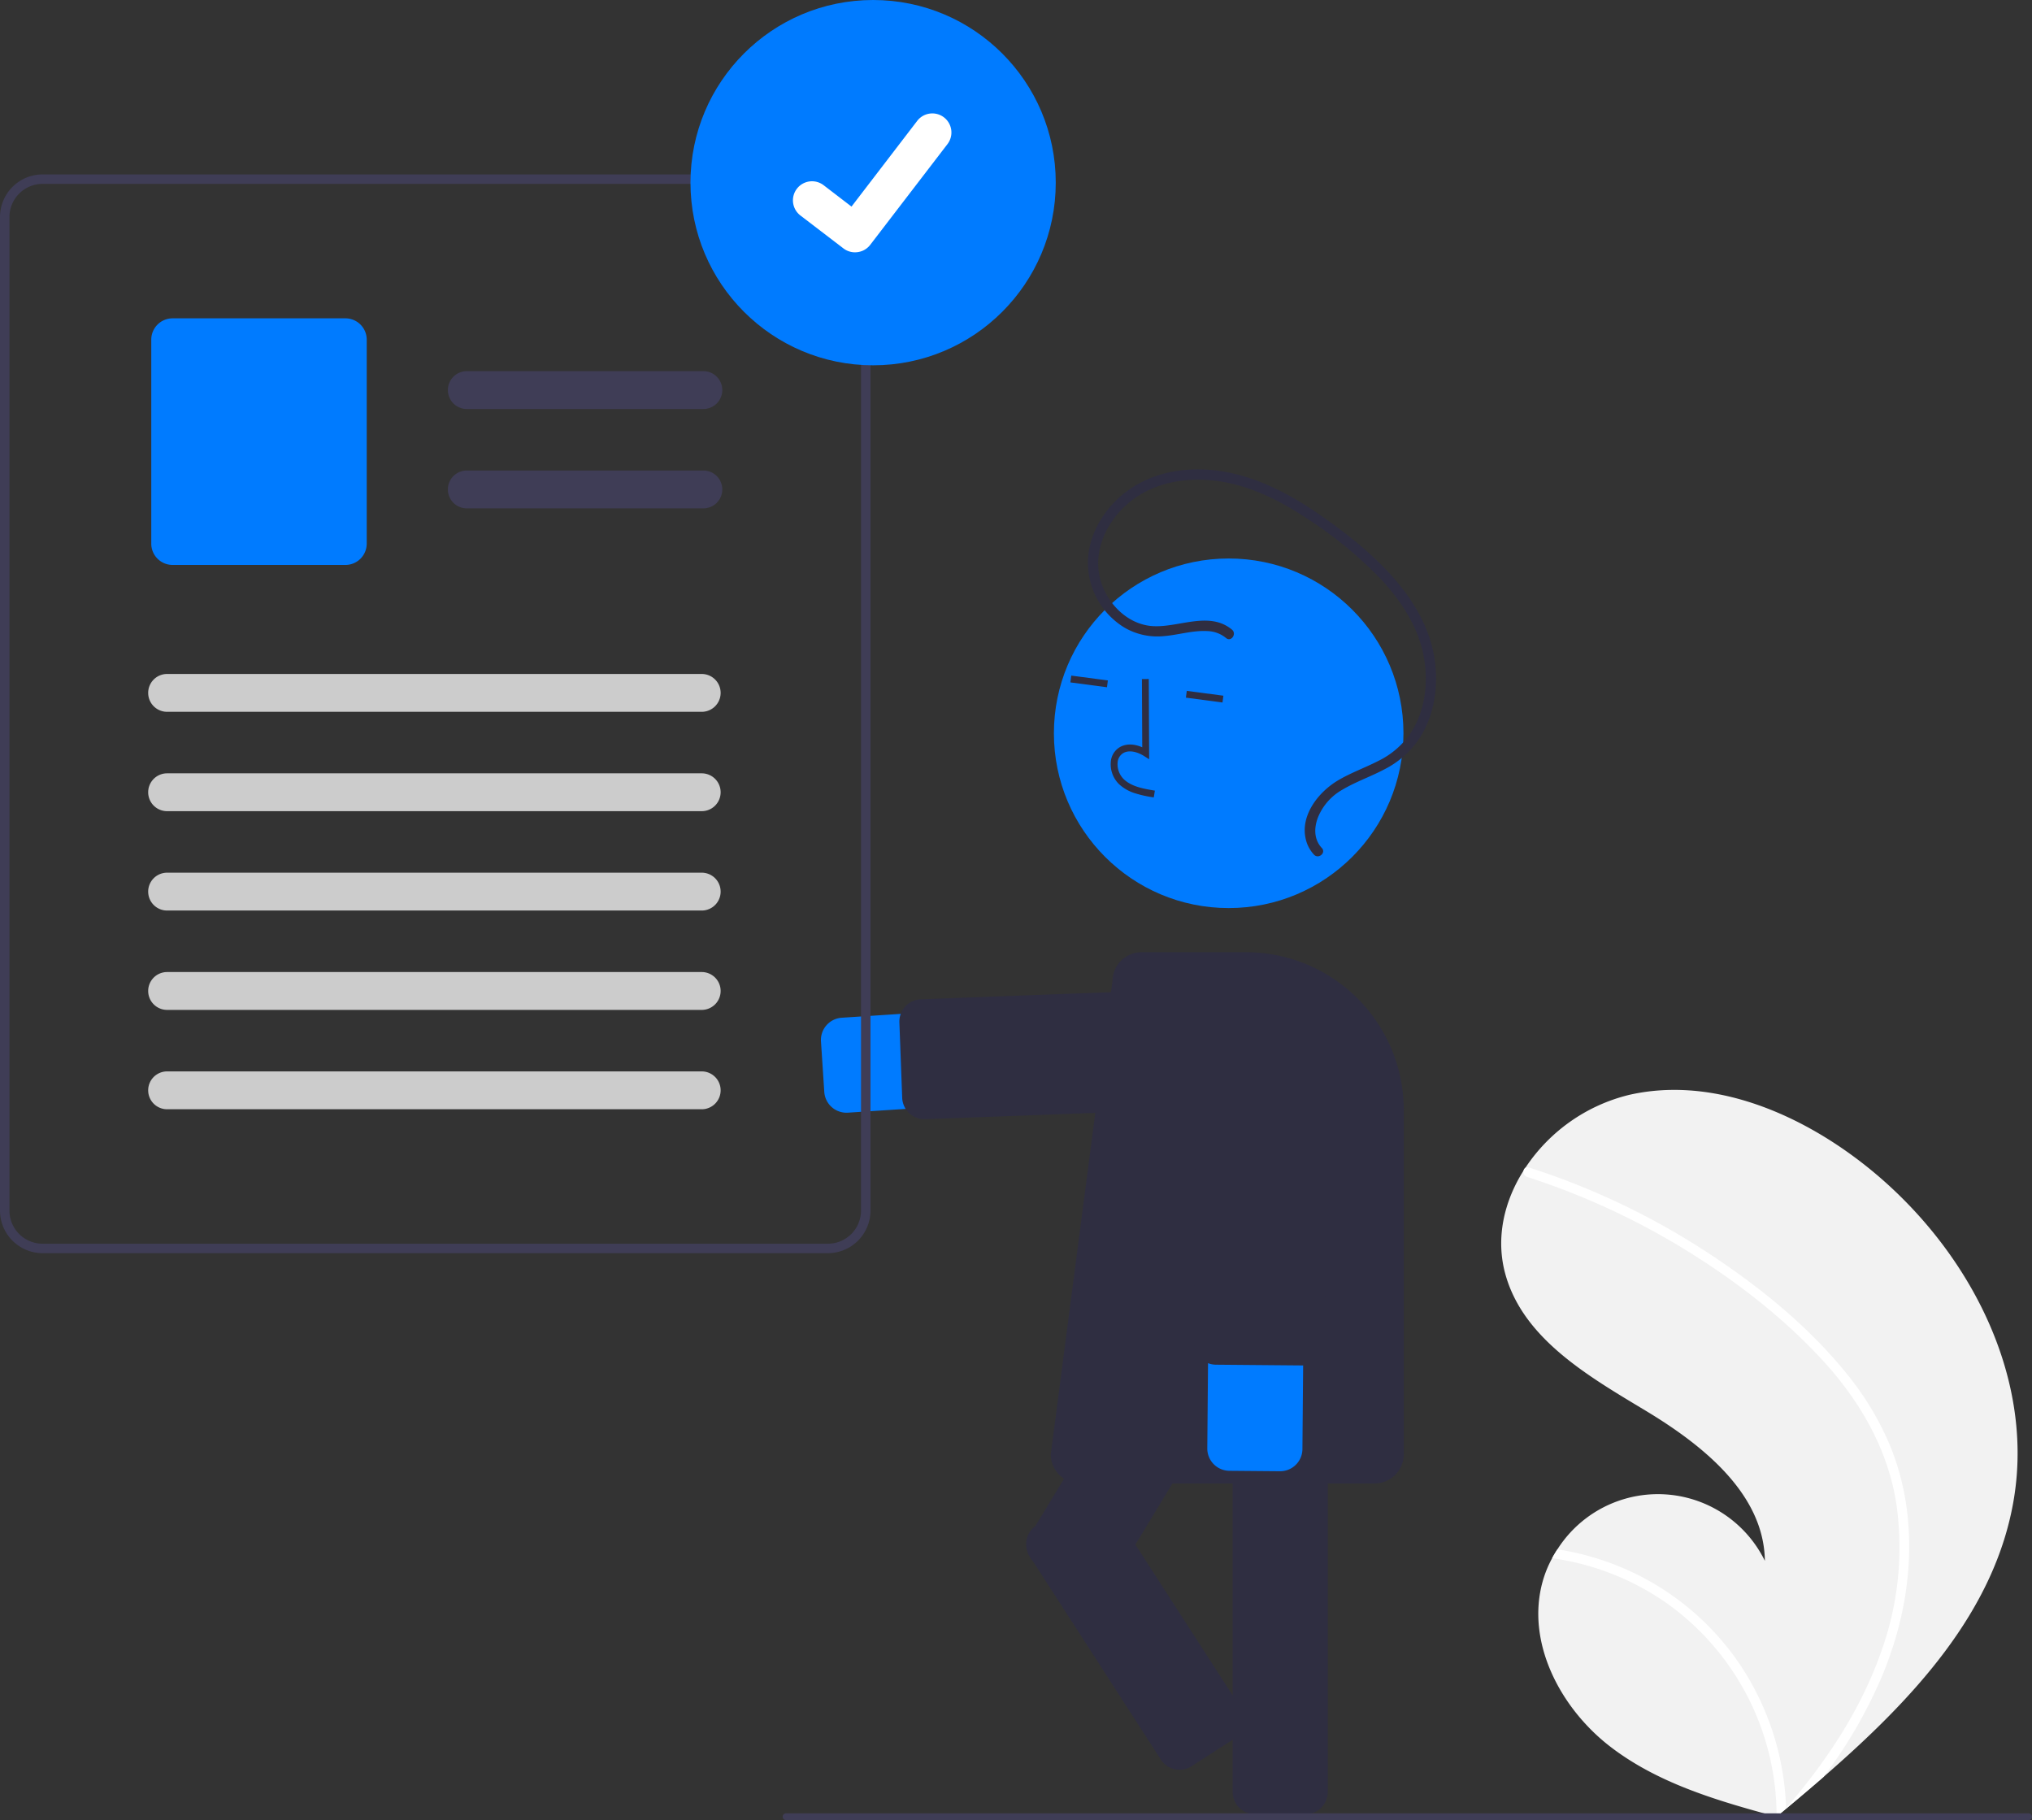 <svg data-name="Layer 1" xmlns="http://www.w3.org/2000/svg" width="601.798" height="539"><rect width="100%" height="100%" fill="#333333" stroke="none"/><path d="M596.467 443.643c-5.474 33.683-30.138 59.763-56.395 82.555q-5.5 4.774-11.025 9.363c-.026.015-.05.043-.076.059-.178.146-.355.293-.52.439l-2.275 1.884.474.148 1.474.452c-.506-.138-1.005-.27-1.511-.41-.151-.042-.308-.078-.459-.122-17.409-4.702-35.172-9.863-49.404-20.88-14.765-11.442-24.933-30.95-19.841-48.922a32.912 32.912 0 012.775-6.776c.48-.9 1.01-1.768 1.566-2.626a35.277 35.277 0 0161.435 3.418c-.249-19.804-18.338-34.245-35.304-44.465-16.972-10.214-36.19-21.249-41.525-40.331-2.975-10.617-.473-21.552 5.37-30.791.18-.281.362-.562.55-.837a51.483 51.483 0 0130.737-21.572c23.504-5.332 48.136 4.49 67.414 18.96 31.027 23.283 52.762 62.158 46.54 100.454z" fill="#f2f2f2"/><path d="M546.616 406.435a87.518 87.518 0 0113.168 21.71 75.993 75.993 0 015.285 21.97c1.428 15.502-1.513 31.17-7.377 45.515a140.132 140.132 0 01-17.62 30.568q-5.5 4.774-11.025 9.363c-.026.015-.05.043-.076.059-.178.146-.355.293-.52.439l-2.275 1.884.474.148 1.474.453c-.506-.14-1.005-.272-1.511-.41-.151-.043-.308-.08-.459-.122a77.462 77.462 0 00-32.563-63.266 78.126 78.126 0 00-33.907-13.313c.48-.9 1.01-1.768 1.566-2.626a81.002 81.002 0 0113.878 3.43 79.369 79.369 0 0139.756 30.071 81.146 81.146 0 0114.083 43.158c.608-.7 1.215-1.414 1.802-2.12 11.205-13.279 20.79-28.128 26.503-44.622a90.58 90.58 0 004.307-43.682c-2.55-15.999-10.742-30.118-21.572-41.965-11.598-12.678-25.525-23.455-40.1-32.49a215.444 215.444 0 00-47.67-22.068 1.549 1.549 0 01-1.012-1.881 1.318 1.318 0 01.551-.837 1.147 1.147 0 01.994-.077c2.066.666 4.12 1.346 6.163 2.068a217.889 217.889 0 0148.237 24.115c14.504 9.636 28.429 20.963 39.446 34.528z" fill="#fff"/><path d="M250.693 329.518a6.597 6.597 0 01-6.574-6.166l-.979-14.948a6.597 6.597 0 016.152-7.014l117.112-7.67a14.087 14.087 0 111.84 28.115l-117.11 7.669q-.222.014-.441.014z" fill="#007bff"/><path d="M273.785 331.446a6.606 6.606 0 01-6.59-6.352l-.834-22.326a6.597 6.597 0 016.346-6.839l96.304-3.6a6.597 6.597 0 016.84 6.347l.834 22.327a6.597 6.597 0 01-6.347 6.838l-96.303 3.6a6.002 6.002 0 01-.25.005zM386.638 537.256h-14.98a6.605 6.605 0 01-6.597-6.597V405.807a6.605 6.605 0 016.597-6.597h14.98a6.605 6.605 0 016.597 6.597V530.66a6.605 6.605 0 01-6.597 6.597z" fill="#2f2e41"/><path d="M320.146 471.26l-12.81-7.764a6.605 6.605 0 01-2.222-9.062l64.717-106.77a6.605 6.605 0 019.061-2.221l12.81 7.765a6.605 6.605 0 012.223 9.06l-64.717 106.77a6.605 6.605 0 01-9.062 2.223z" fill="#2f2e41"/><circle cx="363.886" cy="217.151" r="51.762" fill="#007bff"/><path d="M335.868 234.825a12.276 12.276 0 01-4.483-2.632 8.255 8.255 0 01-2.413-6.535 5.553 5.553 0 012.469-4.274c1.85-1.188 4.326-1.191 6.847-.08l-.095-20.207 2.03-.01.112 23.756-1.564-.984c-1.814-1.14-4.404-1.94-6.234-.767a3.566 3.566 0 00-1.544 2.76 6.238 6.238 0 001.794 4.873c2.241 2.14 5.511 2.81 9.24 3.409l-.321 2.004a33.456 33.456 0 01-5.838-1.313zM317.002 202.087l.266-2.012 10.839 1.431-.266 2.013zM351.213 206.604l.266-2.012 10.839 1.431-.266 2.013zM407.107 439.305h-87.284a8.637 8.637 0 01-8.627-8.627l18.273-140.127a8.617 8.617 0 018.622-8.562h30.976a46.72 46.72 0 0146.667 46.667v102.022a8.637 8.637 0 01-8.627 8.627z" fill="#2f2e41"/><path d="M385.128 431.835a6.608 6.608 0 01-6.057 3.854l-14.98-.13a6.597 6.597 0 01-6.539-6.655l1.018-117.357a14.087 14.087 0 1128.173.244l-1.017 117.358a6.56 6.56 0 01-.598 2.686z" fill="#007bff"/><path d="M391.746 400.505a6.607 6.607 0 01-6.057 3.854l-25.586-.222a6.605 6.605 0 01-6.54-6.654l.836-96.368a6.597 6.597 0 016.654-6.54l25.586.222a6.597 6.597 0 016.54 6.655l-.836 96.367a6.568 6.568 0 01-.597 2.686zM364.854 186.451c-6.92-5.726-16.17-.31-23.994-1.079-7.487-.735-13.512-7.324-15.154-14.413-1.916-8.272 2.236-16.674 8.491-21.972 6.851-5.804 16.05-7.607 24.815-6.724 10.046 1.012 19.302 5.51 27.634 11.005a123.671 123.671 0 0122.109 18.024c5.958 6.335 11.049 13.924 12.793 22.567 1.584 7.855.654 16.61-3.878 23.376a24.567 24.567 0 01-9.464 8.103c-3.958 2.038-8.193 3.521-12.022 5.813-5.79 3.466-11.346 10.528-9.375 17.73a9.94 9.94 0 002.34 4.21c1.337 1.429 3.663-.537 2.322-1.97-2.355-2.517-2.329-5.933-1.158-9.013a16.515 16.515 0 017.187-8.211c4.008-2.394 8.454-3.909 12.567-6.098a27.426 27.426 0 009.9-8.526c4.839-7.002 6.155-16.02 4.87-24.314-1.391-8.976-6.17-17.066-12.097-23.81-6.45-7.337-14.318-13.503-22.341-19.024-8.61-5.924-18.091-10.89-28.51-12.554-9.032-1.442-18.77-.263-26.547 4.792-7.26 4.718-12.745 12.701-13.138 21.513a22.568 22.568 0 0010.914 20.036 19.386 19.386 0 0011.63 2.462c4.318-.359 8.622-1.765 12.981-1.48a9.074 9.074 0 015.387 2.058c1.512 1.251 3.237-1.26 1.738-2.5zM303.989 456.238q.028-.172.065-.343a6.552 6.552 0 012.873-4.152l12.588-8.12a6.605 6.605 0 019.12 1.968l38.833 60.206a6.598 6.598 0 01-1.968 9.12l-12.589 8.12a6.605 6.605 0 01-9.12-1.968l-38.833-60.206a6.55 6.55 0 01-.97-4.625z" fill="#2f2e41"/><path data-name="Path 336" d="M256.843 59.45a12.742 12.742 0 00-11.652-7.796H12.608A12.615 12.615 0 000 64.26v294.24a12.615 12.615 0 0012.608 12.607h232.591a12.625 12.625 0 0012.608-12.607V64.26a12.382 12.382 0 00-.956-4.811zM255 358.5a9.82 9.82 0 01-9.808 9.809H12.608a9.81 9.81 0 01-9.808-9.807V64.263a9.821 9.821 0 019.808-9.808h232.591a9.857 9.857 0 019.104 6.17 10.872 10.872 0 01.369 1.106 9.725 9.725 0 01.335 2.532z" fill="#3f3d56"/><path data-name="Path 337" d="M208.306 121.123H138.25a5.605 5.605 0 110-11.21h70.057a5.605 5.605 0 110 11.21z" fill="#3f3d56"/><path data-name="Path 338" d="M208.306 150.547H138.25a5.605 5.605 0 110-11.21h70.057a5.605 5.605 0 110 11.21z" fill="#3f3d56"/><path data-name="Path 339" d="M102.303 167.3H51.105a6.312 6.312 0 01-6.305-6.305v-60.417a6.312 6.312 0 016.305-6.306h51.198a6.312 6.312 0 016.306 6.306v60.417a6.312 6.312 0 01-6.306 6.306z" fill="#007bff"/><path data-name="Path 340" d="M207.82 210.796H49.49a5.605 5.605 0 010-11.21h158.33a5.605 5.605 0 110 11.21z" fill="#ccc"/><path data-name="Path 341" d="M207.82 240.22H49.49a5.605 5.605 0 010-11.21h158.33a5.605 5.605 0 110 11.21z" fill="#ccc"/><path data-name="Path 342" d="M207.82 269.644H49.49a5.605 5.605 0 010-11.21h158.33a5.605 5.605 0 110 11.21z" fill="#ccc"/><path data-name="Path 343" d="M207.82 299.068H49.49a5.605 5.605 0 010-11.21h158.33a5.605 5.605 0 110 11.21z" fill="#ccc"/><path data-name="Path 344" d="M207.82 328.492H49.49a5.605 5.605 0 010-11.21h158.33a5.605 5.605 0 110 11.21z" fill="#ccc"/><circle data-name="Ellipse 44" cx="258.582" cy="54.09" r="54.09" fill="#007bff"/><path data-name="Path 395" d="M253.222 74.723a5.61 5.61 0 01-3.375-1.121l-.06-.046-12.712-9.724a5.649 5.649 0 116.874-8.966l8.233 6.314 19.457-25.383a5.647 5.647 0 017.917-1.046l.001.001-.12.168.124-.168a5.653 5.653 0 011.044 7.919L257.72 72.514a5.65 5.65 0 01-4.493 2.203z" fill="#fff"/><path d="M600.798 539h-368a1 1 0 010-2h368a1 1 0 110 2z" fill="#3f3d56"/></svg>